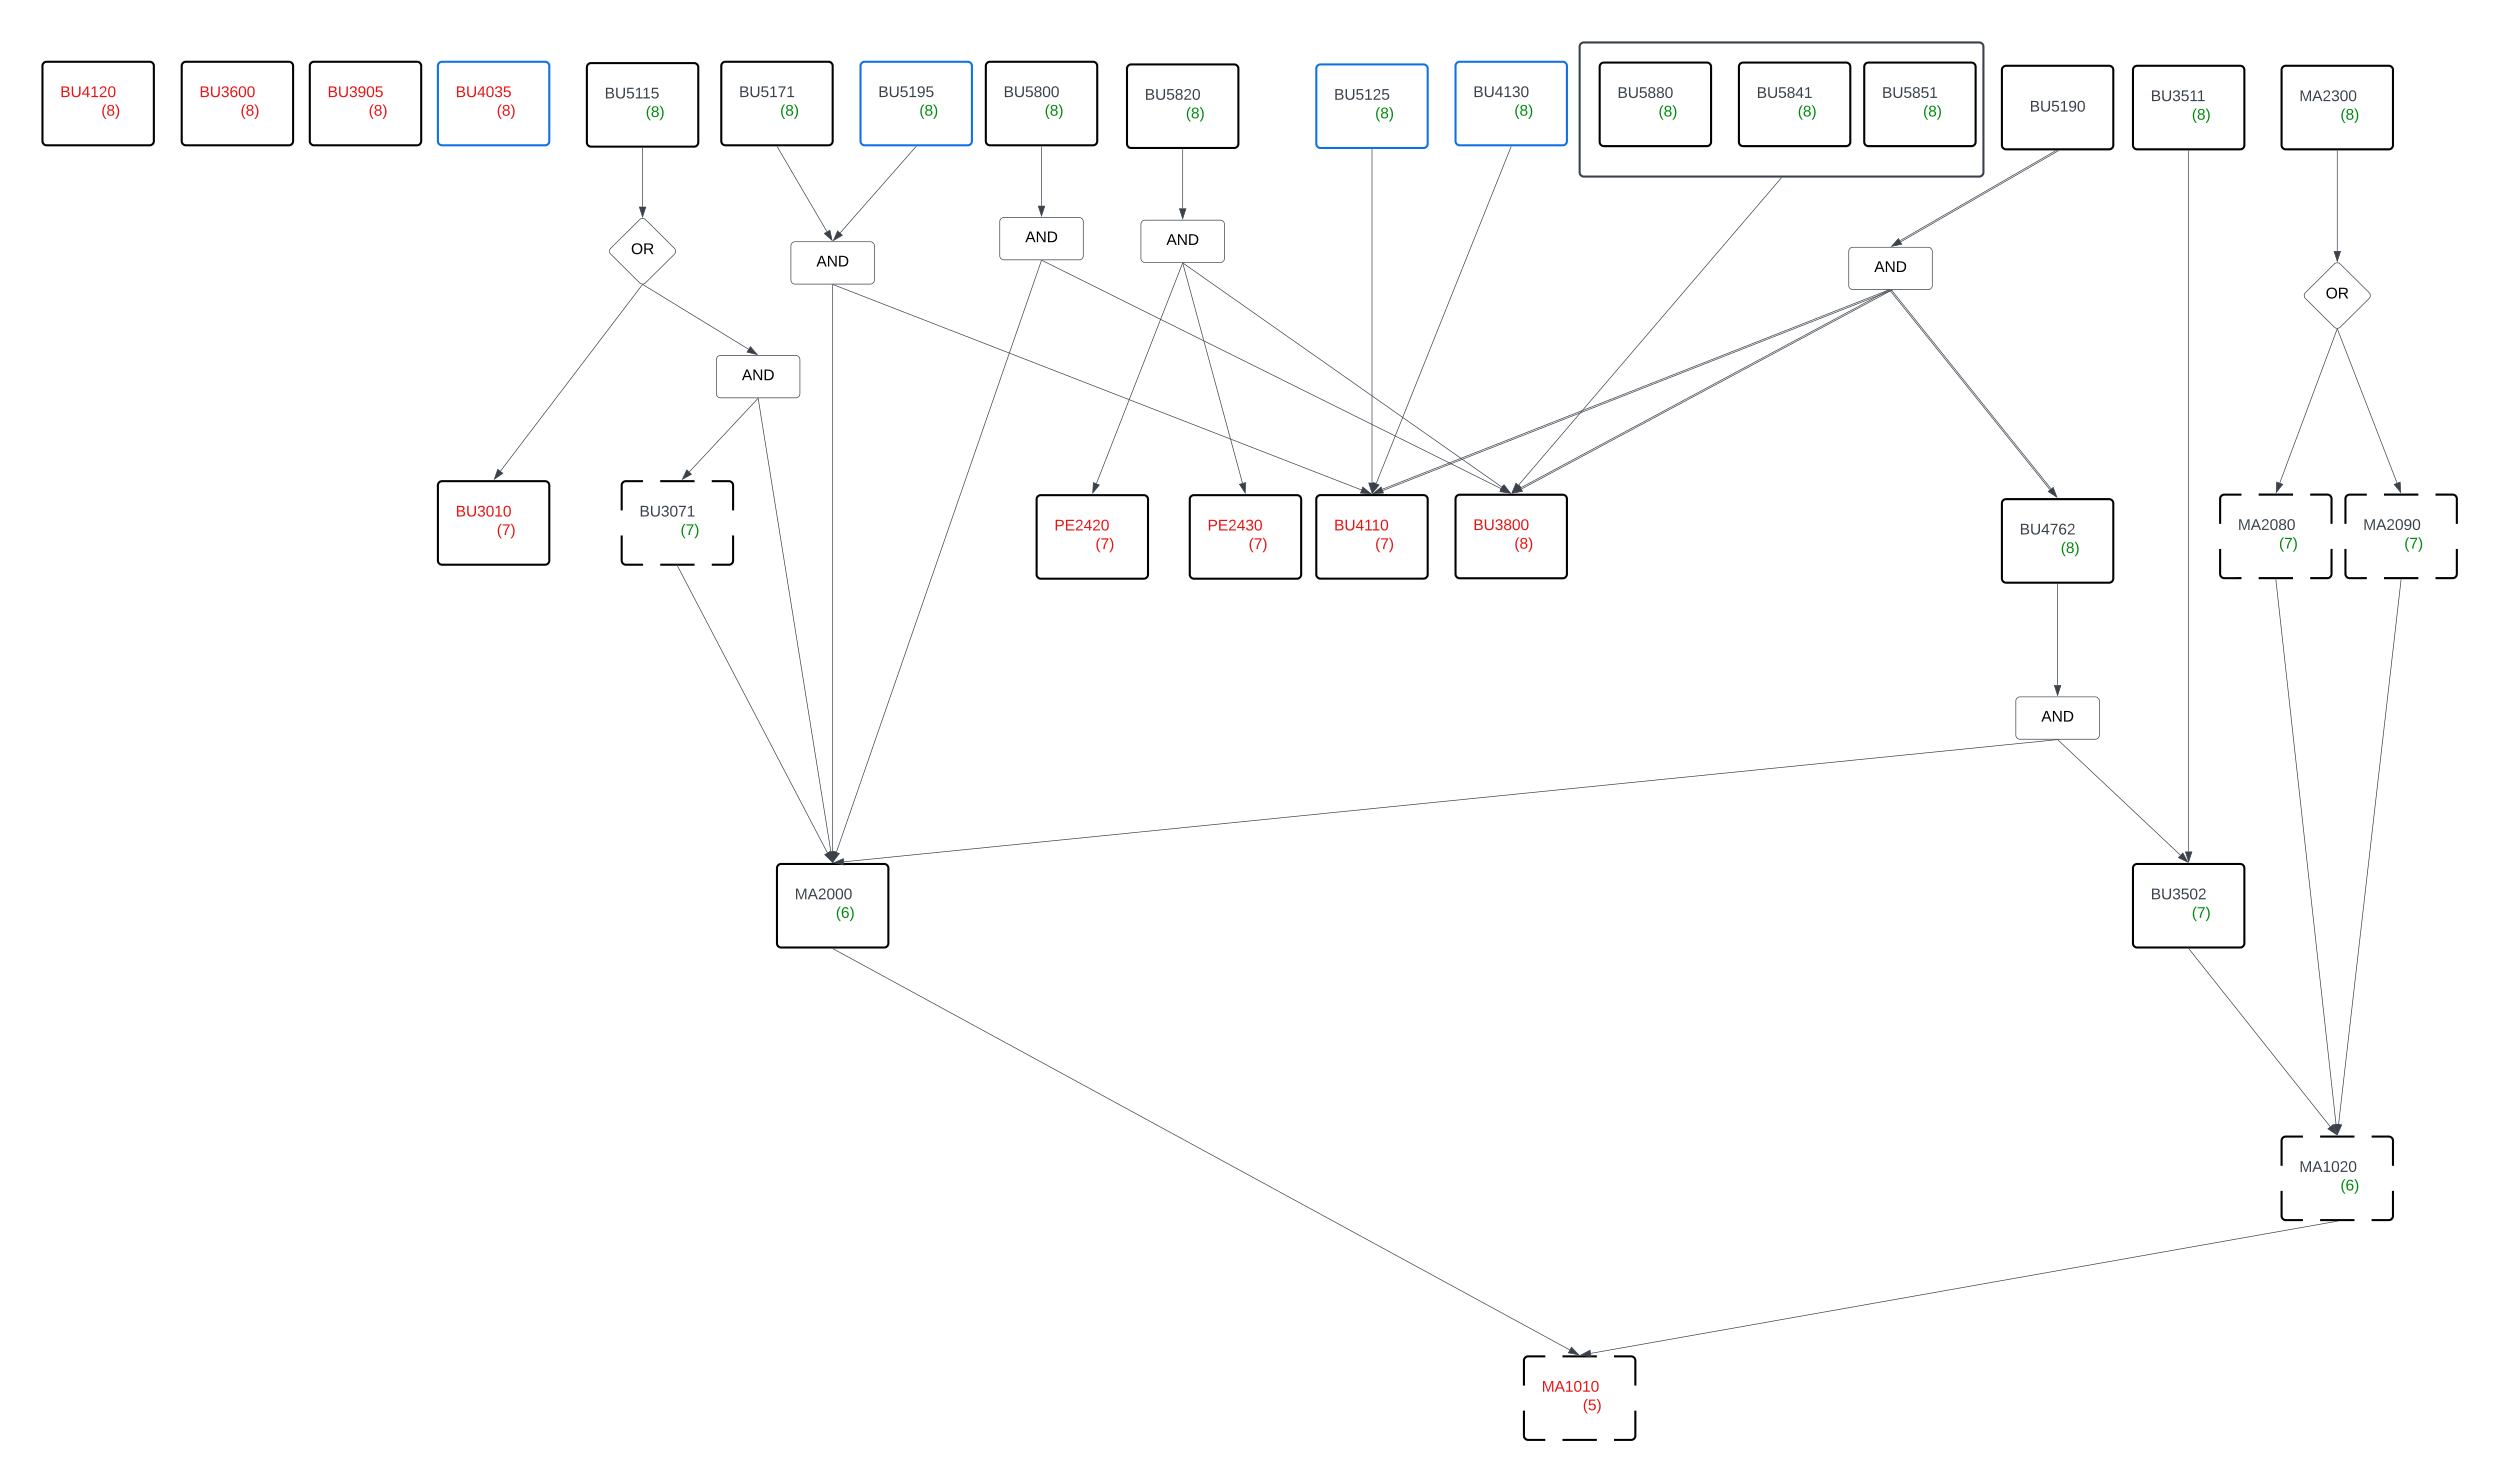 <svg xmlns="http://www.w3.org/2000/svg" xmlns:xlink="http://www.w3.org/1999/xlink" xmlns:lucid="lucid" width="3591" height="2130"><g transform="translate(1049 1041)" lucid:page-tab-id="8Do3f8YJM-sq"><path d="M-1696-1296h5152v2656h-5152z" fill="#fff"/><path d="M187.05-946.3a6 6 0 0 1 6-6h148a6 6 0 0 1 6 6v108a6 6 0 0 1-6 6h-148a6 6 0 0 1-6-6z" stroke="#1071e5" stroke-width="3" fill="#fff"/><use xlink:href="#a" transform="matrix(1,0,0,1,199.05,-940.301) translate(13.495 38.778)"/><use xlink:href="#b" transform="matrix(1,0,0,1,199.05,-940.301) translate(121.505 38.778)"/><use xlink:href="#c" transform="matrix(1,0,0,1,199.05,-940.301) translate(72.486 65.444)"/><path d="M841.73-942.44a6 6 0 0 1 6-6h148a6 6 0 0 1 6 6v108a6 6 0 0 1-6 6h-148a6 6 0 0 1-6-6z" stroke="#1071e5" stroke-width="3" fill="#fff"/><use xlink:href="#d" transform="matrix(1,0,0,1,853.73,-936.438) translate(13.495 38.778)"/><use xlink:href="#b" transform="matrix(1,0,0,1,853.73,-936.438) translate(121.505 38.778)"/><use xlink:href="#c" transform="matrix(1,0,0,1,853.73,-936.438) translate(72.486 65.444)"/><path d="M1041.73-946.3a6 6 0 0 1 6-6h148a6 6 0 0 1 6 6v108a6 6 0 0 1-6 6h-148a6 6 0 0 1-6-6z" stroke="#1071e5" stroke-width="3" fill="#fff"/><use xlink:href="#e" transform="matrix(1,0,0,1,1053.73,-940.301) translate(13.495 38.778)"/><use xlink:href="#b" transform="matrix(1,0,0,1,1053.73,-940.301) translate(121.505 38.778)"/><use xlink:href="#c" transform="matrix(1,0,0,1,1053.73,-940.301) translate(72.486 65.444)"/><path d="M-420-946.3a6 6 0 0 1 6-6h148a6 6 0 0 1 6 6v108a6 6 0 0 1-6 6h-148a6 6 0 0 1-6-6z" stroke="#1071e5" stroke-width="3" fill="#fff"/><use xlink:href="#f" transform="matrix(1,0,0,1,-408,-940.301) translate(13.495 38.778)"/><use xlink:href="#g" transform="matrix(1,0,0,1,-408,-940.301) translate(121.505 38.778)"/><use xlink:href="#h" transform="matrix(1,0,0,1,-408,-940.301) translate(72.486 65.444)"/><path d="M-12.95-946.3a6 6 0 0 1 6-6h148a6 6 0 0 1 6 6v108a6 6 0 0 1-6 6h-148a6 6 0 0 1-6-6z" stroke="#000" stroke-width="3" fill="#fff"/><use xlink:href="#i" transform="matrix(1,0,0,1,-0.95,-940.301) translate(13.495 38.778)"/><use xlink:href="#b" transform="matrix(1,0,0,1,-0.95,-940.301) translate(121.505 38.778)"/><use xlink:href="#c" transform="matrix(1,0,0,1,-0.95,-940.301) translate(72.486 65.444)"/><path d="M-988-946.3a6 6 0 0 1 6-6h148a6 6 0 0 1 6 6v108a6 6 0 0 1-6 6h-148a6 6 0 0 1-6-6z" stroke="#000" stroke-width="3" fill="#fff"/><use xlink:href="#j" transform="matrix(1,0,0,1,-976,-940.301) translate(13.495 38.778)"/><use xlink:href="#g" transform="matrix(1,0,0,1,-976,-940.301) translate(121.505 38.778)"/><use xlink:href="#h" transform="matrix(1,0,0,1,-976,-940.301) translate(72.486 65.444)"/><path d="M-206-944.37a6 6 0 0 1 6-6h148a6 6 0 0 1 6 6v108a6 6 0 0 1-6 6h-148a6 6 0 0 1-6-6z" stroke="#000" stroke-width="3" fill="#fff"/><use xlink:href="#k" transform="matrix(1,0,0,1,-194,-938.37) translate(13.495 38.778)"/><use xlink:href="#b" transform="matrix(1,0,0,1,-194,-938.37) translate(121.505 38.778)"/><use xlink:href="#c" transform="matrix(1,0,0,1,-194,-938.37) translate(72.486 65.444)"/><path d="M1826.54-318.04a6 6 0 0 1 6-6h148a6 6 0 0 1 6 6v108a6 6 0 0 1-6 6h-148a6 6 0 0 1-6-6z" stroke="#000" stroke-width="3" fill="#fff"/><use xlink:href="#l" transform="matrix(1,0,0,1,1838.539,-312.041) translate(13.495 38.778)"/><use xlink:href="#b" transform="matrix(1,0,0,1,1838.539,-312.041) translate(121.505 38.778)"/><use xlink:href="#c" transform="matrix(1,0,0,1,1838.539,-312.041) translate(72.486 65.444)"/><path d="M841.73-323.84a6 6 0 0 1 6-6h148a6 6 0 0 1 6 6v108a6 6 0 0 1-6 6h-148a6 6 0 0 1-6-6z" stroke="#000" stroke-width="3" fill="#fff"/><use xlink:href="#m" transform="matrix(1,0,0,1,853.73,-317.836) translate(13.495 38.778)"/><use xlink:href="#g" transform="matrix(1,0,0,1,853.73,-317.836) translate(121.505 38.778)"/><use xlink:href="#n" transform="matrix(1,0,0,1,853.73,-317.836) translate(72.486 65.444)"/><path d="M-604-946.3a6 6 0 0 1 6-6h148a6 6 0 0 1 6 6v108a6 6 0 0 1-6 6h-148a6 6 0 0 1-6-6z" stroke="#000" stroke-width="3" fill="#fff"/><use xlink:href="#o" transform="matrix(1,0,0,1,-592,-940.301) translate(13.495 38.778)"/><use xlink:href="#g" transform="matrix(1,0,0,1,-592,-940.301) translate(121.505 38.778)"/><use xlink:href="#h" transform="matrix(1,0,0,1,-592,-940.301) translate(72.486 65.444)"/><path d="M1041.73-324.37a6 6 0 0 1 6-6h148a6 6 0 0 1 6 6v108a6 6 0 0 1-6 6h-148a6 6 0 0 1-6-6z" stroke="#000" stroke-width="3" fill="#fff"/><use xlink:href="#p" transform="matrix(1,0,0,1,1053.73,-318.37) translate(13.495 38.778)"/><use xlink:href="#g" transform="matrix(1,0,0,1,1053.73,-318.37) translate(121.505 38.778)"/><use xlink:href="#h" transform="matrix(1,0,0,1,1053.73,-318.37) translate(72.486 65.444)"/><path d="M-788-946.3a6 6 0 0 1 6-6h148a6 6 0 0 1 6 6v108a6 6 0 0 1-6 6h-148a6 6 0 0 1-6-6z" stroke="#000" stroke-width="3" fill="#fff"/><use xlink:href="#q" transform="matrix(1,0,0,1,-776,-940.301) translate(13.495 38.778)"/><use xlink:href="#g" transform="matrix(1,0,0,1,-776,-940.301) translate(121.505 38.778)"/><use xlink:href="#h" transform="matrix(1,0,0,1,-776,-940.301) translate(72.486 65.444)"/><path d="M2014.8-940.5a6 6 0 0 1 6-6h148a6 6 0 0 1 6 6v108a6 6 0 0 1-6 6h-148a6 6 0 0 1-6-6z" stroke="#000" stroke-width="3" fill="#fff"/><use xlink:href="#r" transform="matrix(1,0,0,1,2026.809,-934.506) translate(13.495 38.778)"/><use xlink:href="#b" transform="matrix(1,0,0,1,2026.809,-934.506) translate(121.505 38.778)"/><use xlink:href="#c" transform="matrix(1,0,0,1,2026.809,-934.506) translate(72.486 65.444)"/><path d="M2014.8 206a6 6 0 0 1 6-6h148a6 6 0 0 1 6 6v108a6 6 0 0 1-6 6h-148a6 6 0 0 1-6-6z" stroke="#000" stroke-width="3" fill="#fff"/><use xlink:href="#s" transform="matrix(1,0,0,1,2026.809,212) translate(13.495 38.778)"/><use xlink:href="#b" transform="matrix(1,0,0,1,2026.809,212) translate(121.505 38.778)"/><use xlink:href="#t" transform="matrix(1,0,0,1,2026.809,212) translate(72.486 65.444)"/><path d="M2228.27-940.5a6 6 0 0 1 6-6h148a6 6 0 0 1 6 6v108a6 6 0 0 1-6 6h-148a6 6 0 0 1-6-6z" stroke="#000" stroke-width="3" fill="#fff"/><use xlink:href="#u" transform="matrix(1,0,0,1,2240.27,-934.506) translate(13.495 38.778)"/><use xlink:href="#b" transform="matrix(1,0,0,1,2240.27,-934.506) translate(121.505 38.778)"/><use xlink:href="#c" transform="matrix(1,0,0,1,2240.27,-934.506) translate(72.486 65.444)"/><path d="M67.05 206a6 6 0 0 1 6-6h148a6 6 0 0 1 6 6v108a6 6 0 0 1-6 6h-148a6 6 0 0 1-6-6z" stroke="#000" stroke-width="3" fill="#fff"/><use xlink:href="#v" transform="matrix(1,0,0,1,79.05,212) translate(13.495 38.778)"/><use xlink:href="#b" transform="matrix(1,0,0,1,79.05,212) translate(121.505 38.778)"/><use xlink:href="#w" transform="matrix(1,0,0,1,79.05,212) translate(72.486 65.444)"/><path d="M-420-343.84a6 6 0 0 1 6-6h148a6 6 0 0 1 6 6v108a6 6 0 0 1-6 6h-148a6 6 0 0 1-6-6z" stroke="#000" stroke-width="3" fill="#fff"/><use xlink:href="#x" transform="matrix(1,0,0,1,-408,-337.836) translate(13.495 38.778)"/><use xlink:href="#g" transform="matrix(1,0,0,1,-408,-337.836) translate(121.505 38.778)"/><use xlink:href="#n" transform="matrix(1,0,0,1,-408,-337.836) translate(72.486 65.444)"/><path d="M87.05-687.76a6 6 0 0 1 6-6h108a6 6 0 0 1 6 6v48.83a6 6 0 0 1-6 6h-108a6 6 0 0 1-6-6z" stroke="#3a414a" fill="#fff"/><use xlink:href="#y" transform="matrix(1,0,0,1,92.05,-688.764) translate(31.605 30.528)"/><path d="M266.72-830.43L157.87-706.57" stroke="#3a414a" fill="none"/><path d="M267.07-830.1l-.72-.63.07-.07h1.26z" stroke="#3a414a" stroke-width=".05" fill="#3a414a"/><path d="M148.12-695.48l5.93-13.77 6.97 6.12z" stroke="#3a414a" fill="#3a414a"/><path d="M147.05-631.93v814.05" stroke="#3a414a" fill="none"/><path d="M147.53-631.92h-.96v-.5h.96z" stroke="#3a414a" stroke-width=".05" fill="#3a414a"/><path d="M147.05 196.88l-4.64-14.26h9.28z" stroke="#3a414a" fill="#3a414a"/><path d="M147.52-632.25l758.94 294.98" stroke="#3a414a" fill="none"/><path d="M147.36-631.8l-1.62-.63h1.86z" stroke="#3a414a" stroke-width=".05" fill="#3a414a"/><path d="M920.22-331.92l-14.97-.85 3.36-8.64z" stroke="#3a414a" fill="#3a414a"/><path d="M921.73-826.44v478.72" stroke="#3a414a" fill="none"/><path d="M922.2-826.42h-.95v-.52h.96z" stroke="#3a414a" stroke-width=".05" fill="#3a414a"/><path d="M921.73-332.95l-4.63-14.27h9.27z" stroke="#3a414a" fill="#3a414a"/><path d="M1121.54-830.34l-193.72 483.8" stroke="#3a414a" fill="none"/><path d="M1121.98-830.15l-.88-.35.12-.3h1.02z" stroke="#3a414a" stroke-width=".05" fill="#3a414a"/><path d="M922.33-332.84l1-14.97 8.6 3.44z" stroke="#3a414a" fill="#3a414a"/><path d="M-20-524.37a6 6 0 0 1 6-6H94a6 6 0 0 1 6 6v48.83a6 6 0 0 1-6 6H-14a6 6 0 0 1-6-6z" stroke="#3a414a" fill="#fff"/><use xlink:href="#y" transform="matrix(1,0,0,1,-15,-525.37) translate(31.605 30.528)"/><path d="M40.08-468.54l104.38 650.86" stroke="#3a414a" fill="none"/><path d="M40.55-468.6l-.94.15-.08-.6h.96z" stroke="#3a414a" stroke-width=".05" fill="#3a414a"/><path d="M146.8 196.9l-6.84-13.35 9.15-1.47z" stroke="#3a414a" fill="#3a414a"/><path d="M-156-343.84a6 6 0 0 1 6-6H-2a6 6 0 0 1 6 6v108a6 6 0 0 1-6 6h-148a6 6 0 0 1-6-6z" fill="#fff"/><path d="M-100.67-349.84h49.34m24.66 0H-2l.94.08.9.22.88.36.8.5.72.6.6.72.5.8.37.87.23.93.07.93v36m0 36v36l-.07.94-.22.92-.35.87-.5.8-.6.7-.72.62-.8.5-.88.35-.9.22-.95.06h-24.67m-24.66 0h-49.34m-24.66 0H-150l-.94-.07-.9-.23-.88-.36-.8-.48-.72-.6-.6-.73-.5-.8-.37-.88-.23-.92-.07-.94v-36m0-36v-36l.07-.94.22-.9.35-.88.5-.8.6-.72.72-.6.8-.5.88-.36.9-.22.95-.08h24.67" stroke="#000" stroke-width="3" fill="none"/><use xlink:href="#z" transform="matrix(1,0,0,1,-144,-337.836) translate(13.495 38.778)"/><use xlink:href="#b" transform="matrix(1,0,0,1,-144,-337.836) translate(121.505 38.778)"/><use xlink:href="#t" transform="matrix(1,0,0,1,-144,-337.836) translate(72.486 65.444)"/><path d="M39.66-468.67L-58.8-363.3" stroke="#3a414a" fill="none"/><path d="M40-468.34l-.7-.65.05-.04h1.3z" stroke="#3a414a" stroke-width=".05" fill="#3a414a"/><path d="M-68.9-352.52l6.36-13.6 6.77 6.34z" stroke="#3a414a" fill="#3a414a"/><path d="M-130.26-725.5a6.05 6.05 0 0 1 8.52 0l41.48 41.14a5.95 5.95 0 0 1 0 8.45l-41.48 41.13a6.05 6.05 0 0 1-8.52 0l-41.48-41.14a5.95 5.95 0 0 1 0-8.46z" stroke="#3a414a" fill="#fff"/><use xlink:href="#A" transform="matrix(1,0,0,1,-171,-724.716) translate(28.369 48.715)"/><path d="M-126-828.37v84.24" stroke="#3a414a" fill="none"/><path d="M-125.53-828.36h-.94v-.5h.94z" stroke="#3a414a" stroke-width=".05" fill="#3a414a"/><path d="M-126-729.37l-4.63-14.26h9.27z" stroke="#3a414a" fill="#3a414a"/><path d="M-125.57-632.26l151.6 92.84" stroke="#3a414a" fill="none"/><path d="M-127.02-632.6l1.02.08.63-.05-.44.72-1.25-.76z" stroke="#3a414a" stroke-width=".05" fill="#3a414a"/><path d="M38.62-531.7l-14.6-3.5 4.86-7.92z" stroke="#3a414a" fill="#3a414a"/><path d="M-126.3-632.12l-203.78 267.75" stroke="#3a414a" fill="none"/><path d="M-125.93-631.82l-.76-.58.14-.16.56.04.64-.05z" stroke="#3a414a" stroke-width=".05" fill="#3a414a"/><path d="M-339.02-352.62l4.95-14.16 7.38 5.6z" stroke="#3a414a" fill="#3a414a"/><path d="M1846.54-34a6 6 0 0 1 6-6h108a6 6 0 0 1 6 6v48.83a6 6 0 0 1-6 6h-108a6 6 0 0 1-6-6z" stroke="#3a414a" fill="#fff"/><use xlink:href="#y" transform="matrix(1,0,0,1,1851.539,-35) translate(31.605 30.528)"/><path d="M1906.54-202.04v145.16" stroke="#3a414a" fill="none"/><path d="M1907-202.03h-.94v-.5h.95z" stroke="#3a414a" stroke-width=".05" fill="#3a414a"/><path d="M1906.54-42.12l-4.64-14.26h9.27z" stroke="#3a414a" fill="#3a414a"/><path d="M1906.04 21.38L163.34 196.86" stroke="#3a414a" fill="none"/><path d="M1909.57 21.5l-3.5.36-.05-.53h3.54z" stroke="#3a414a" stroke-width=".05" fill="#3a414a"/><path d="M148.66 198.34l13.73-6.04.92 9.22z" stroke="#3a414a" fill="#3a414a"/><path d="M1906.9 21.68l175.98 165.6" stroke="#3a414a" fill="none"/><path d="M1907.24 21.34l-.65.7-.75-.7h1.38z" stroke="#3a414a" stroke-width=".05" fill="#3a414a"/><path d="M2093.63 197.4l-13.57-6.4 6.36-6.76z" stroke="#3a414a" fill="#3a414a"/><path d="M67.3-830.37l71.47 121.97" stroke="#3a414a" fill="none"/><path d="M67.72-830.6l-.82.48-.4-.68h1.1z" stroke="#3a414a" stroke-width=".05" fill="#3a414a"/><path d="M146.23-695.66l-11.2-9.97 8-4.68z" stroke="#3a414a" fill="#3a414a"/><path d="M2094.8-824.5V182.1" stroke="#3a414a" fill="none"/><path d="M2095.28-824.5h-.95v-.5h.95z" stroke="#3a414a" stroke-width=".05" fill="#3a414a"/><path d="M2094.8 196.88l-4.63-14.26h9.27z" stroke="#3a414a" fill="#3a414a"/><path d="M2140-324.55a6 6 0 0 1 6-6h148a6 6 0 0 1 6 6v108a6 6 0 0 1-6 6h-148a6 6 0 0 1-6-6z" fill="#fff"/><path d="M2195.33-330.55h49.34m24.66 0H2294l.94.08.9.22.88.36.8.5.72.6.6.73.5.8.37.87.23.9.07.95v36m0 36v36l-.07.94-.22.9-.35.88-.5.8-.6.72-.72.6-.8.5-.88.36-.9.22-.95.07h-24.67m-24.66 0h-49.34m-24.66 0H2146l-.94-.07-.9-.22-.88-.36-.8-.5-.72-.6-.6-.72-.5-.8-.37-.87-.23-.9-.07-.95v-36m0-36v-36l.07-.94.22-.9.35-.87.5-.8.6-.72.72-.6.8-.5.88-.35.9-.22.95-.08h24.67" stroke="#000" stroke-width="3" fill="none"/><use xlink:href="#B" transform="matrix(1,0,0,1,2152,-318.548) translate(13.495 38.778)"/><use xlink:href="#b" transform="matrix(1,0,0,1,2152,-318.548) translate(121.505 38.778)"/><use xlink:href="#t" transform="matrix(1,0,0,1,2152,-318.548) translate(72.486 65.444)"/><path d="M2320-324.55a6 6 0 0 1 6-6h148a6 6 0 0 1 6 6v108a6 6 0 0 1-6 6h-148a6 6 0 0 1-6-6z" fill="#fff"/><path d="M2375.33-330.55h49.34m24.66 0H2474l.94.08.9.22.88.36.8.5.72.6.6.73.5.8.37.87.23.9.07.95v36m0 36v36l-.07.94-.22.9-.35.88-.5.8-.6.72-.72.6-.8.5-.88.36-.9.22-.95.07h-24.67m-24.66 0h-49.34m-24.66 0H2326l-.94-.07-.9-.22-.88-.36-.8-.5-.72-.6-.6-.72-.5-.8-.37-.87-.23-.9-.07-.95v-36m0-36v-36l.07-.94.22-.9.35-.87.5-.8.6-.72.72-.6.8-.5.88-.35.9-.22.95-.08h24.67" stroke="#000" stroke-width="3" fill="none"/><use xlink:href="#C" transform="matrix(1,0,0,1,2332,-318.548) translate(13.495 38.778)"/><use xlink:href="#b" transform="matrix(1,0,0,1,2332,-318.548) translate(121.505 38.778)"/><use xlink:href="#t" transform="matrix(1,0,0,1,2332,-318.548) translate(72.486 65.444)"/><path d="M2304-661.8a6.05 6.05 0 0 1 8.53 0L2354-620.7a5.95 5.95 0 0 1 0 8.45l-41.47 41.13a6.05 6.05 0 0 1-8.52 0l-41.47-41.13a5.95 5.95 0 0 1 0-8.45z" stroke="#3a414a" fill="#fff"/><use xlink:href="#A" transform="matrix(1,0,0,1,2263.27,-661.038) translate(28.369 48.715)"/><path d="M2308.27-824.5v144.05" stroke="#3a414a" fill="none"/><path d="M2308.74-824.5h-.94v-.5h.94z" stroke="#3a414a" stroke-width=".05" fill="#3a414a"/><path d="M2308.27-665.7l-4.64-14.25h9.28z" stroke="#3a414a" fill="#3a414a"/><path d="M2308.1-568.37L2225.7-347.4" stroke="#3a414a" fill="none"/><path d="M2308.54-568.2l-.9-.33.14-.35.5.04.5-.04z" stroke="#3a414a" stroke-width=".05" fill="#3a414a"/><path d="M2220.57-333.56l.63-15 8.7 3.25z" stroke="#3a414a" fill="#3a414a"/><path d="M2308.45-568.37l85.63 221.05" stroke="#3a414a" fill="none"/><path d="M2308.27-568.84l.5-.04.13.35-.9.34-.26-.68z" stroke="#3a414a" stroke-width=".05" fill="#3a414a"/><path d="M2399.42-333.56l-9.48-11.63 8.64-3.33z" stroke="#3a414a" fill="#3a414a"/><path d="M2228.27 597.56a6 6 0 0 1 6-6h148a6 6 0 0 1 6 6v108a6 6 0 0 1-6 6h-148a6 6 0 0 1-6-6z" fill="#fff"/><path d="M2283.6 591.56h49.34m24.66 0h24.67l.94.08.92.22.87.36.8.5.7.6.62.7.5.82.36.87.22.92.07.94v36m0 36v36l-.07.94-.22.92-.36.87-.5.8-.6.7-.72.62-.8.5-.88.35-.9.22-.95.06h-24.67m-24.66 0h-49.34m-24.66 0h-24.67l-.94-.07-.9-.23-.88-.36-.8-.48-.72-.62-.6-.7-.5-.8-.37-.88-.22-.92-.07-.94v-36m0-36v-36l.07-.94.22-.9.36-.88.5-.8.6-.72.72-.6.8-.5.88-.36.9-.22.95-.08h24.67" stroke="#000" stroke-width="3" fill="none"/><use xlink:href="#D" transform="matrix(1,0,0,1,2240.27,603.562) translate(13.495 38.778)"/><use xlink:href="#b" transform="matrix(1,0,0,1,2240.27,603.562) translate(121.505 38.778)"/><use xlink:href="#w" transform="matrix(1,0,0,1,2240.27,603.562) translate(72.486 65.444)"/><path d="M1140 913.28a6 6 0 0 1 6-6h148a6 6 0 0 1 6 6v108a6 6 0 0 1-6 6h-148a6 6 0 0 1-6-6z" fill="#fff"/><path d="M1195.33 907.28h49.34m24.66 0H1294l.94.07.9.22.88.36.8.5.72.6.6.72.5.8.37.87.23.92.07.94v36m0 36v36l-.07.94-.22.9-.35.88-.5.8-.6.72-.72.6-.8.5-.88.36-.9.22-.95.08h-24.67m-24.66 0h-49.34m-24.66 0H1146l-.94-.08-.9-.22-.88-.36-.8-.5-.72-.6-.6-.7-.5-.82-.37-.87-.23-.9-.07-.95v-36m0-36v-36l.07-.94.22-.92.35-.87.5-.8.6-.7.72-.63.8-.5.88-.35.9-.22.95-.07h24.67" stroke="#000" stroke-width="3" fill="none"/><use xlink:href="#E" transform="matrix(1,0,0,1,1152,919.278) translate(13.495 38.778)"/><use xlink:href="#g" transform="matrix(1,0,0,1,1152,919.278) translate(121.505 38.778)"/><use xlink:href="#F" transform="matrix(1,0,0,1,1152,919.278) translate(72.486 65.444)"/><path d="M2399.94-208.55l-89.8 782.34" stroke="#3a414a" fill="none"/><path d="M2400.4-208.48l-.93-.1.05-.47h.96z" stroke="#3a414a" stroke-width=".05" fill="#3a414a"/><path d="M2308.45 588.46l-2.97-14.7 9.2 1.05z" stroke="#3a414a" fill="#3a414a"/><path d="M2220.05-208.55l86.42 782.33" stroke="#3a414a" fill="none"/><path d="M2220.53-208.6l-.95.1-.06-.55h.96z" stroke="#3a414a" stroke-width=".05" fill="#3a414a"/><path d="M2308.1 588.45l-6.18-13.67 9.2-1z" stroke="#3a414a" fill="#3a414a"/><path d="M2307.78 713.15L1236.13 902.92" stroke="#3a414a" fill="none"/><path d="M2307.85 713.62l-.1-.56h3.24z" stroke="#3a414a" stroke-width=".05" fill="#3a414a"/><path d="M1221.6 905.5l13.23-7.06 1.62 9.13z" stroke="#3a414a" fill="#3a414a"/><path d="M-75.77-227.9L139.46 184" stroke="#3a414a" fill="none"/><path d="M-75.34-228.1l-.84.44-.36-.68h1.08z" stroke="#3a414a" stroke-width=".05" fill="#3a414a"/><path d="M146.3 197.07l-10.72-10.5 8.22-4.3z" stroke="#3a414a" fill="#3a414a"/><path d="M2095.12 321.9l202.95 255.34" stroke="#3a414a" fill="none"/><path d="M2095.5 321.6l-.74.6-.56-.7h1.22z" stroke="#3a414a" stroke-width=".05" fill="#3a414a"/><path d="M2307.26 588.8l-12.5-8.3 7.25-5.76z" stroke="#3a414a" fill="#3a414a"/><path d="M147.5 321.74l1058.1 576.2" stroke="#3a414a" fill="none"/><path d="M147.27 322.16l-1.2-.66h1.56z" stroke="#3a414a" stroke-width=".05" fill="#3a414a"/><path d="M1218.58 905l-14.75-2.75 4.44-8.14z" stroke="#3a414a" fill="#3a414a"/><path d="M1826.54-940.5a6 6 0 0 1 6-6h148a6 6 0 0 1 6 6v108a6 6 0 0 1-6 6h-148a6 6 0 0 1-6-6z" stroke="#000" stroke-width="3" fill="#fff"/><use xlink:href="#G" transform="matrix(1,0,0,1,1838.539,-934.506) translate(27.907 53.778)"/><path d="M1606.54-679.8a6 6 0 0 1 6-6h108a6 6 0 0 1 6 6v48.84a6 6 0 0 1-6 6h-108a6 6 0 0 1-6-6z" stroke="#3a414a" fill="#fff"/><use xlink:href="#y" transform="matrix(1,0,0,1,1611.539,-680.796) translate(31.605 30.528)"/><path d="M1906.6-823.9l-225.38 130.27M1905.6-825.62l-225.38 130.26" stroke="#3a414a" fill="none"/><path d="M1906.83-823.47l-.47-.82 1.23-.7h1.9z" stroke="#3a414a" stroke-width=".05" fill="#3a414a"/><path stroke="#3a414a" stroke-width=".05" fill="#3a414a"/><path d="M1667.94-687.1l10.03-11.16 4.64 8.03z" stroke="#3a414a" fill="#3a414a"/><path d="M1666.57-623.35l-529.93 284.6M1665.63-625.1L1135.7-340.5" stroke="#3a414a" fill="none"/><path d="M1666.8-622.92l-.46-.84 1.3-.7h2.02z" stroke="#3a414a" stroke-width=".05" fill="#3a414a"/><path stroke="#3a414a" stroke-width=".05" fill="#3a414a"/><path d="M1123.16-332.63l10.37-10.84 4.4 8.17z" stroke="#3a414a" fill="#3a414a"/><path d="M1667.63-624.7l229.43 285.76M1666.07-623.45L1895.5-337.7" stroke="#3a414a" fill="none"/><path d="M1667.27-624.4l-.06-.06h.16zM1666.45-623.73l-.74.6-1.05-1.33h1.22z" stroke="#3a414a" stroke-width=".05" fill="#3a414a"/><path d="M1905.53-326.8l-12.55-8.22 7.23-5.8z" stroke="#3a414a" fill="#3a414a"/><path d="M1666.44-623.35L937.34-336.4M1665.7-625.2L936.6-338.28" stroke="#3a414a" fill="none"/><path d="M1669.87-624.2l-3.27 1.3-.34-.9 1.7-.66h1.8z" stroke="#3a414a" stroke-width=".05" fill="#3a414a"/><path stroke="#3a414a" stroke-width=".05" fill="#3a414a"/><path d="M923.24-331.93l11.57-9.54 3.4 8.63z" stroke="#3a414a" fill="#3a414a"/><path d="M1509.67-785.53l-377.3 441.2" stroke="#3a414a" fill="none"/><path d="M1510.03-785.2l-.72-.63.08-.08h1.24z" stroke="#3a414a" stroke-width=".05" fill="#3a414a"/><path d="M1122.78-333.1l5.75-13.85 7.05 6.02z" stroke="#3a414a" fill="#3a414a"/><path d="M569.82-942.44a6 6 0 0 1 6-6h148a6 6 0 0 1 6 6v108a6 6 0 0 1-6 6h-148a6 6 0 0 1-6-6z" stroke="#000" stroke-width="3" fill="#fff"/><g><use xlink:href="#H" transform="matrix(1,0,0,1,581.816,-936.438) translate(13.495 38.778)"/><use xlink:href="#b" transform="matrix(1,0,0,1,581.816,-936.438) translate(121.505 38.778)"/><use xlink:href="#c" transform="matrix(1,0,0,1,581.816,-936.438) translate(72.486 65.444)"/></g><path d="M589.82-718.74a6 6 0 0 1 6-6h108a6 6 0 0 1 6 6v48.84a6 6 0 0 1-6 6h-108a6 6 0 0 1-6-6z" stroke="#3a414a" fill="#fff"/><g><use xlink:href="#y" transform="matrix(1,0,0,1,594.816,-719.735) translate(31.605 30.528)"/></g><path d="M649.82-826.44v84.82" stroke="#3a414a" fill="none"/><path d="M650.3-826.42h-.96v-.52h.95z" stroke="#3a414a" stroke-width=".05" fill="#3a414a"/><path d="M649.82-726.85l-4.64-14.27h9.27z" stroke="#3a414a" fill="#3a414a"/><path d="M650.23-663.1l458.1 321.8" stroke="#3a414a" fill="none"/><path d="M649.96-662.72l-.97-.68h1.44z" stroke="#3a414a" stroke-width=".05" fill="#3a414a"/><path d="M1120.4-332.8l-14.33-4.4 5.33-7.6z" stroke="#3a414a" fill="#3a414a"/><path d="M440-323.77a6 6 0 0 1 6-6h148a6 6 0 0 1 6 6v108a6 6 0 0 1-6 6H446a6 6 0 0 1-6-6z" stroke="#000" stroke-width="3" fill="#fff"/><g><use xlink:href="#I" transform="matrix(1,0,0,1,452,-317.774) translate(13.495 38.778)"/><use xlink:href="#g" transform="matrix(1,0,0,1,452,-317.774) translate(121.505 38.778)"/><use xlink:href="#n" transform="matrix(1,0,0,1,452,-317.774) translate(72.486 65.444)"/></g><path d="M660-323.77a6 6 0 0 1 6-6h148a6 6 0 0 1 6 6v108a6 6 0 0 1-6 6H666a6 6 0 0 1-6-6z" stroke="#000" stroke-width="3" fill="#fff"/><g><use xlink:href="#J" transform="matrix(1,0,0,1,672,-317.774) translate(13.495 38.778)"/><use xlink:href="#g" transform="matrix(1,0,0,1,672,-317.774) translate(121.505 38.778)"/><use xlink:href="#n" transform="matrix(1,0,0,1,672,-317.774) translate(72.486 65.444)"/></g><path d="M649.63-662.94l-123.67 316.4" stroke="#3a414a" fill="none"/><path d="M650.07-662.75l-.88-.35.1-.3h1.03z" stroke="#3a414a" stroke-width=".05" fill="#3a414a"/><path d="M520.6-332.78l.87-14.98 8.63 3.38z" stroke="#3a414a" fill="#3a414a"/><path d="M649.95-662.92L735.7-347.1" stroke="#3a414a" fill="none"/><path d="M650.4-663.03l-.9.25-.18-.62h1z" stroke="#3a414a" stroke-width=".05" fill="#3a414a"/><path d="M739.58-332.83l-8.22-12.56 8.95-2.42z" stroke="#3a414a" fill="#3a414a"/><path d="M367.05-946.3a6 6 0 0 1 6-6h148a6 6 0 0 1 6 6v108a6 6 0 0 1-6 6h-148a6 6 0 0 1-6-6z" stroke="#000" stroke-width="3" fill="#fff"/><g><use xlink:href="#K" transform="matrix(1,0,0,1,379.05,-940.301) translate(13.495 38.778)"/><use xlink:href="#b" transform="matrix(1,0,0,1,379.05,-940.301) translate(121.505 38.778)"/><use xlink:href="#c" transform="matrix(1,0,0,1,379.05,-940.301) translate(72.486 65.444)"/></g><path d="M387.05-722.6a6 6 0 0 1 6-6h108a6 6 0 0 1 6 6v48.84a6 6 0 0 1-6 6h-108a6 6 0 0 1-6-6z" stroke="#3a414a" fill="#fff"/><g><use xlink:href="#y" transform="matrix(1,0,0,1,392.05,-723.598) translate(31.605 30.528)"/></g><path d="M447.05-830.3v84.82" stroke="#3a414a" fill="none"/><path d="M447.52-830.3h-.94v-.5h.94z" stroke="#3a414a" stroke-width=".05" fill="#3a414a"/><path d="M447.05-730.72l-4.64-14.26h9.3z" stroke="#3a414a" fill="#3a414a"/><path d="M447.5-667.04l659.56 327.88" stroke="#3a414a" fill="none"/><path d="M447.3-666.6l-1.32-.66h1.64z" stroke="#3a414a" stroke-width=".05" fill="#3a414a"/><path d="M1120.28-332.6l-14.84-2.2 4.13-8.3z" stroke="#3a414a" fill="#3a414a"/><path d="M446.9-666.8L152.4 183.03" stroke="#3a414a" fill="none"/><path d="M447.33-666.62l-.9-.32.12-.32h1z" stroke="#3a414a" stroke-width=".05" fill="#3a414a"/><path d="M147.58 196.97l.3-15 8.75 3.04z" stroke="#3a414a" fill="#3a414a"/><path d="M1248.78-945.1a6 6 0 0 1 6-6h148a6 6 0 0 1 6 6v108a6 6 0 0 1-6 6h-148a6 6 0 0 1-6-6z" stroke="#000" stroke-width="3" fill="#fff"/><g><use xlink:href="#L" transform="matrix(1,0,0,1,1260.78,-939.11) translate(13.495 38.778)"/><use xlink:href="#b" transform="matrix(1,0,0,1,1260.78,-939.11) translate(121.505 38.778)"/><use xlink:href="#c" transform="matrix(1,0,0,1,1260.78,-939.11) translate(72.486 65.444)"/></g><path d="M1448.78-945.1a6 6 0 0 1 6-6h148a6 6 0 0 1 6 6v108a6 6 0 0 1-6 6h-148a6 6 0 0 1-6-6z" stroke="#000" stroke-width="3" fill="#fff"/><g><use xlink:href="#M" transform="matrix(1,0,0,1,1460.78,-939.11) translate(13.495 38.778)"/><use xlink:href="#b" transform="matrix(1,0,0,1,1460.78,-939.11) translate(121.505 38.778)"/><use xlink:href="#c" transform="matrix(1,0,0,1,1460.78,-939.11) translate(72.486 65.444)"/></g><path d="M1628.78-945.1a6 6 0 0 1 6-6h148a6 6 0 0 1 6 6v108a6 6 0 0 1-6 6h-148a6 6 0 0 1-6-6z" stroke="#000" stroke-width="3" fill="#fff"/><g><use xlink:href="#N" transform="matrix(1,0,0,1,1640.78,-939.11) translate(13.495 38.778)"/><use xlink:href="#b" transform="matrix(1,0,0,1,1640.78,-939.11) translate(121.505 38.778)"/><use xlink:href="#c" transform="matrix(1,0,0,1,1640.78,-939.11) translate(72.486 65.444)"/></g><path d="M1220-974a6 6 0 0 1 6-6h568a6 6 0 0 1 6 6v180.6a6 6 0 0 1-6 6h-568a6 6 0 0 1-6-6z" stroke="#3a414a" stroke-width="3" fill-opacity="0"/><defs><path fill="#3a414a" d="M160-131c35 5 61 23 61 61C221 17 115-2 30 0v-248c76 3 177-17 177 60 0 33-19 50-47 57zm-97-11c50-1 110 9 110-42 0-47-63-36-110-37v79zm0 115c55-2 124 14 124-45 0-56-70-42-124-44v89" id="O"/><path fill="#3a414a" d="M232-93c-1 65-40 97-104 97C67 4 28-28 28-90v-158h33c8 89-33 224 67 224 102 0 64-133 71-224h33v155" id="P"/><path fill="#3a414a" d="M54-142c48-35 137-8 131 61C196 18 31 33 14-55l32-4c7 23 22 37 52 37 35-1 51-22 54-58 4-55-73-65-99-34H22l8-134h141v27H59" id="Q"/><path fill="#3a414a" d="M27 0v-27h64v-190l-56 39v-29l58-41h29v221h61V0H27" id="R"/><path fill="#3a414a" d="M99-251c64 0 84 50 84 122C183-37 130 33 47-8c-14-7-20-23-25-40l30-5c6 39 69 39 84 7 9-19 16-44 16-74-10 22-31 35-62 35-49 0-73-33-73-83 0-54 28-83 82-83zm-1 141c31-1 51-18 51-49 0-36-14-67-51-67-34 0-49 23-49 58 0 34 15 58 49 58" id="S"/><g id="a"><use transform="matrix(0.062,0,0,0.062,0,0)" xlink:href="#O"/><use transform="matrix(0.062,0,0,0.062,14.815,0)" xlink:href="#P"/><use transform="matrix(0.062,0,0,0.062,30.802,0)" xlink:href="#Q"/><use transform="matrix(0.062,0,0,0.062,43.148,0)" xlink:href="#R"/><use transform="matrix(0.062,0,0,0.062,55.494,0)" xlink:href="#S"/><use transform="matrix(0.062,0,0,0.062,67.84,0)" xlink:href="#Q"/></g><path fill="#008a0e" d="M87 75C49 33 22-17 22-94c0-76 28-126 65-167h31c-38 41-64 92-64 168S80 34 118 75H87" id="T"/><path fill="#008a0e" d="M134-131c28 9 52 24 51 62-1 50-34 73-85 73S17-19 16-69c0-36 21-54 49-61-75-25-45-126 34-121 46 3 78 18 79 63 0 33-17 51-44 57zm-34-11c31 1 46-15 46-44 0-28-17-43-47-42-29 0-46 13-45 42 1 28 16 44 46 44zm1 122c35 0 51-18 51-52 0-30-18-46-53-46-33 0-51 17-51 47 0 34 19 51 53 51" id="U"/><path fill="#008a0e" d="M33-261c38 41 65 92 65 168S71 34 33 75H2C39 34 66-17 66-93S39-220 2-261h31" id="V"/><g id="c"><use transform="matrix(0.062,0,0,0.062,0,0)" xlink:href="#T"/><use transform="matrix(0.062,0,0,0.062,7.346,0)" xlink:href="#U"/><use transform="matrix(0.062,0,0,0.062,19.691,0)" xlink:href="#V"/></g><path fill="#3a414a" d="M101-251c82-7 93 87 43 132L82-64C71-53 59-42 53-27h129V0H18c2-99 128-94 128-182 0-28-16-43-45-43s-46 15-49 41l-32-3c6-41 34-60 81-64" id="W"/><g id="d"><use transform="matrix(0.062,0,0,0.062,0,0)" xlink:href="#O"/><use transform="matrix(0.062,0,0,0.062,14.815,0)" xlink:href="#P"/><use transform="matrix(0.062,0,0,0.062,30.802,0)" xlink:href="#Q"/><use transform="matrix(0.062,0,0,0.062,43.148,0)" xlink:href="#R"/><use transform="matrix(0.062,0,0,0.062,55.494,0)" xlink:href="#W"/><use transform="matrix(0.062,0,0,0.062,67.84,0)" xlink:href="#Q"/></g><path fill="#3a414a" d="M155-56V0h-30v-56H8v-25l114-167h33v167h35v25h-35zm-30-156c-27 46-58 90-88 131h88v-131" id="X"/><path fill="#3a414a" d="M126-127c33 6 58 20 58 59 0 88-139 92-164 29-3-8-5-16-6-25l32-3c6 27 21 44 54 44 32 0 52-15 52-46 0-38-36-46-79-43v-28c39 1 72-4 72-42 0-27-17-43-46-43-28 0-47 15-49 41l-32-3c6-42 35-63 81-64 48-1 79 21 79 65 0 36-21 52-52 59" id="Y"/><path fill="#3a414a" d="M101-251c68 0 85 55 85 127S166 4 100 4C33 4 14-52 14-124c0-73 17-127 87-127zm-1 229c47 0 54-49 54-102s-4-102-53-102c-51 0-55 48-55 102 0 53 5 102 54 102" id="Z"/><g id="e"><use transform="matrix(0.062,0,0,0.062,0,0)" xlink:href="#O"/><use transform="matrix(0.062,0,0,0.062,14.815,0)" xlink:href="#P"/><use transform="matrix(0.062,0,0,0.062,30.802,0)" xlink:href="#X"/><use transform="matrix(0.062,0,0,0.062,43.148,0)" xlink:href="#R"/><use transform="matrix(0.062,0,0,0.062,55.494,0)" xlink:href="#Y"/><use transform="matrix(0.062,0,0,0.062,67.84,0)" xlink:href="#Z"/></g><path fill="#e81313" d="M160-131c35 5 61 23 61 61C221 17 115-2 30 0v-248c76 3 177-17 177 60 0 33-19 50-47 57zm-97-11c50-1 110 9 110-42 0-47-63-36-110-37v79zm0 115c55-2 124 14 124-45 0-56-70-42-124-44v89" id="aa"/><path fill="#e81313" d="M232-93c-1 65-40 97-104 97C67 4 28-28 28-90v-158h33c8 89-33 224 67 224 102 0 64-133 71-224h33v155" id="ab"/><path fill="#e81313" d="M155-56V0h-30v-56H8v-25l114-167h33v167h35v25h-35zm-30-156c-27 46-58 90-88 131h88v-131" id="ac"/><path fill="#e81313" d="M101-251c68 0 85 55 85 127S166 4 100 4C33 4 14-52 14-124c0-73 17-127 87-127zm-1 229c47 0 54-49 54-102s-4-102-53-102c-51 0-55 48-55 102 0 53 5 102 54 102" id="ad"/><path fill="#e81313" d="M126-127c33 6 58 20 58 59 0 88-139 92-164 29-3-8-5-16-6-25l32-3c6 27 21 44 54 44 32 0 52-15 52-46 0-38-36-46-79-43v-28c39 1 72-4 72-42 0-27-17-43-46-43-28 0-47 15-49 41l-32-3c6-42 35-63 81-64 48-1 79 21 79 65 0 36-21 52-52 59" id="ae"/><path fill="#e81313" d="M54-142c48-35 137-8 131 61C196 18 31 33 14-55l32-4c7 23 22 37 52 37 35-1 51-22 54-58 4-55-73-65-99-34H22l8-134h141v27H59" id="af"/><g id="f"><use transform="matrix(0.062,0,0,0.062,0,0)" xlink:href="#aa"/><use transform="matrix(0.062,0,0,0.062,14.815,0)" xlink:href="#ab"/><use transform="matrix(0.062,0,0,0.062,30.802,0)" xlink:href="#ac"/><use transform="matrix(0.062,0,0,0.062,43.148,0)" xlink:href="#ad"/><use transform="matrix(0.062,0,0,0.062,55.494,0)" xlink:href="#ae"/><use transform="matrix(0.062,0,0,0.062,67.84,0)" xlink:href="#af"/></g><path fill="#e81313" d="M87 75C49 33 22-17 22-94c0-76 28-126 65-167h31c-38 41-64 92-64 168S80 34 118 75H87" id="ag"/><path fill="#e81313" d="M134-131c28 9 52 24 51 62-1 50-34 73-85 73S17-19 16-69c0-36 21-54 49-61-75-25-45-126 34-121 46 3 78 18 79 63 0 33-17 51-44 57zm-34-11c31 1 46-15 46-44 0-28-17-43-47-42-29 0-46 13-45 42 1 28 16 44 46 44zm1 122c35 0 51-18 51-52 0-30-18-46-53-46-33 0-51 17-51 47 0 34 19 51 53 51" id="ah"/><path fill="#e81313" d="M33-261c38 41 65 92 65 168S71 34 33 75H2C39 34 66-17 66-93S39-220 2-261h31" id="ai"/><g id="h"><use transform="matrix(0.062,0,0,0.062,0,0)" xlink:href="#ag"/><use transform="matrix(0.062,0,0,0.062,7.346,0)" xlink:href="#ah"/><use transform="matrix(0.062,0,0,0.062,19.691,0)" xlink:href="#ai"/></g><path fill="#3a414a" d="M64 0c3-98 48-159 88-221H18v-27h164v26C143-157 98-101 97 0H64" id="aj"/><g id="i"><use transform="matrix(0.062,0,0,0.062,0,0)" xlink:href="#O"/><use transform="matrix(0.062,0,0,0.062,14.815,0)" xlink:href="#P"/><use transform="matrix(0.062,0,0,0.062,30.802,0)" xlink:href="#Q"/><use transform="matrix(0.062,0,0,0.062,43.148,0)" xlink:href="#R"/><use transform="matrix(0.062,0,0,0.062,55.494,0)" xlink:href="#aj"/><use transform="matrix(0.062,0,0,0.062,67.84,0)" xlink:href="#R"/></g><path fill="#e81313" d="M27 0v-27h64v-190l-56 39v-29l58-41h29v221h61V0H27" id="ak"/><path fill="#e81313" d="M101-251c82-7 93 87 43 132L82-64C71-53 59-42 53-27h129V0H18c2-99 128-94 128-182 0-28-16-43-45-43s-46 15-49 41l-32-3c6-41 34-60 81-64" id="al"/><g id="j"><use transform="matrix(0.062,0,0,0.062,0,0)" xlink:href="#aa"/><use transform="matrix(0.062,0,0,0.062,14.815,0)" xlink:href="#ab"/><use transform="matrix(0.062,0,0,0.062,30.802,0)" xlink:href="#ac"/><use transform="matrix(0.062,0,0,0.062,43.148,0)" xlink:href="#ak"/><use transform="matrix(0.062,0,0,0.062,55.494,0)" xlink:href="#al"/><use transform="matrix(0.062,0,0,0.062,67.84,0)" xlink:href="#ad"/></g><g id="k"><use transform="matrix(0.062,0,0,0.062,0,0)" xlink:href="#O"/><use transform="matrix(0.062,0,0,0.062,14.815,0)" xlink:href="#P"/><use transform="matrix(0.062,0,0,0.062,30.802,0)" xlink:href="#Q"/><use transform="matrix(0.062,0,0,0.062,43.148,0)" xlink:href="#R"/><use transform="matrix(0.062,0,0,0.062,53.827,0)" xlink:href="#R"/><use transform="matrix(0.062,0,0,0.062,66.173,0)" xlink:href="#Q"/></g><path fill="#3a414a" d="M110-160c48 1 74 30 74 79 0 53-28 85-80 85-65 0-83-55-86-122-5-90 50-162 133-122 14 7 22 21 27 39l-31 6c-5-40-67-38-82-6-9 19-15 44-15 74 11-20 30-34 60-33zm-7 138c34 0 49-23 49-58s-16-56-50-56c-29 0-50 16-49 49 1 36 15 65 50 65" id="am"/><g id="l"><use transform="matrix(0.062,0,0,0.062,0,0)" xlink:href="#O"/><use transform="matrix(0.062,0,0,0.062,14.815,0)" xlink:href="#P"/><use transform="matrix(0.062,0,0,0.062,30.802,0)" xlink:href="#X"/><use transform="matrix(0.062,0,0,0.062,43.148,0)" xlink:href="#aj"/><use transform="matrix(0.062,0,0,0.062,55.494,0)" xlink:href="#am"/><use transform="matrix(0.062,0,0,0.062,67.84,0)" xlink:href="#W"/></g><g id="m"><use transform="matrix(0.062,0,0,0.062,0,0)" xlink:href="#aa"/><use transform="matrix(0.062,0,0,0.062,14.815,0)" xlink:href="#ab"/><use transform="matrix(0.062,0,0,0.062,30.802,0)" xlink:href="#ac"/><use transform="matrix(0.062,0,0,0.062,43.148,0)" xlink:href="#ak"/><use transform="matrix(0.062,0,0,0.062,53.827,0)" xlink:href="#ak"/><use transform="matrix(0.062,0,0,0.062,66.173,0)" xlink:href="#ad"/></g><path fill="#e81313" d="M64 0c3-98 48-159 88-221H18v-27h164v26C143-157 98-101 97 0H64" id="an"/><g id="n"><use transform="matrix(0.062,0,0,0.062,0,0)" xlink:href="#ag"/><use transform="matrix(0.062,0,0,0.062,7.346,0)" xlink:href="#an"/><use transform="matrix(0.062,0,0,0.062,19.691,0)" xlink:href="#ai"/></g><path fill="#e81313" d="M99-251c64 0 84 50 84 122C183-37 130 33 47-8c-14-7-20-23-25-40l30-5c6 39 69 39 84 7 9-19 16-44 16-74-10 22-31 35-62 35-49 0-73-33-73-83 0-54 28-83 82-83zm-1 141c31-1 51-18 51-49 0-36-14-67-51-67-34 0-49 23-49 58 0 34 15 58 49 58" id="ao"/><g id="o"><use transform="matrix(0.062,0,0,0.062,0,0)" xlink:href="#aa"/><use transform="matrix(0.062,0,0,0.062,14.815,0)" xlink:href="#ab"/><use transform="matrix(0.062,0,0,0.062,30.802,0)" xlink:href="#ae"/><use transform="matrix(0.062,0,0,0.062,43.148,0)" xlink:href="#ao"/><use transform="matrix(0.062,0,0,0.062,55.494,0)" xlink:href="#ad"/><use transform="matrix(0.062,0,0,0.062,67.84,0)" xlink:href="#af"/></g><g id="p"><use transform="matrix(0.062,0,0,0.062,0,0)" xlink:href="#aa"/><use transform="matrix(0.062,0,0,0.062,14.815,0)" xlink:href="#ab"/><use transform="matrix(0.062,0,0,0.062,30.802,0)" xlink:href="#ae"/><use transform="matrix(0.062,0,0,0.062,43.148,0)" xlink:href="#ah"/><use transform="matrix(0.062,0,0,0.062,55.494,0)" xlink:href="#ad"/><use transform="matrix(0.062,0,0,0.062,67.84,0)" xlink:href="#ad"/></g><path fill="#e81313" d="M110-160c48 1 74 30 74 79 0 53-28 85-80 85-65 0-83-55-86-122-5-90 50-162 133-122 14 7 22 21 27 39l-31 6c-5-40-67-38-82-6-9 19-15 44-15 74 11-20 30-34 60-33zm-7 138c34 0 49-23 49-58s-16-56-50-56c-29 0-50 16-49 49 1 36 15 65 50 65" id="ap"/><g id="q"><use transform="matrix(0.062,0,0,0.062,0,0)" xlink:href="#aa"/><use transform="matrix(0.062,0,0,0.062,14.815,0)" xlink:href="#ab"/><use transform="matrix(0.062,0,0,0.062,30.802,0)" xlink:href="#ae"/><use transform="matrix(0.062,0,0,0.062,43.148,0)" xlink:href="#ap"/><use transform="matrix(0.062,0,0,0.062,55.494,0)" xlink:href="#ad"/><use transform="matrix(0.062,0,0,0.062,67.84,0)" xlink:href="#ad"/></g><g id="r"><use transform="matrix(0.062,0,0,0.062,0,0)" xlink:href="#O"/><use transform="matrix(0.062,0,0,0.062,14.815,0)" xlink:href="#P"/><use transform="matrix(0.062,0,0,0.062,30.802,0)" xlink:href="#Y"/><use transform="matrix(0.062,0,0,0.062,43.148,0)" xlink:href="#Q"/><use transform="matrix(0.062,0,0,0.062,55.494,0)" xlink:href="#R"/><use transform="matrix(0.062,0,0,0.062,66.173,0)" xlink:href="#R"/></g><g id="s"><use transform="matrix(0.062,0,0,0.062,0,0)" xlink:href="#O"/><use transform="matrix(0.062,0,0,0.062,14.815,0)" xlink:href="#P"/><use transform="matrix(0.062,0,0,0.062,30.802,0)" xlink:href="#Y"/><use transform="matrix(0.062,0,0,0.062,43.148,0)" xlink:href="#Q"/><use transform="matrix(0.062,0,0,0.062,55.494,0)" xlink:href="#Z"/><use transform="matrix(0.062,0,0,0.062,67.84,0)" xlink:href="#W"/></g><path fill="#008a0e" d="M64 0c3-98 48-159 88-221H18v-27h164v26C143-157 98-101 97 0H64" id="aq"/><g id="t"><use transform="matrix(0.062,0,0,0.062,0,0)" xlink:href="#T"/><use transform="matrix(0.062,0,0,0.062,7.346,0)" xlink:href="#aq"/><use transform="matrix(0.062,0,0,0.062,19.691,0)" xlink:href="#V"/></g><path fill="#3a414a" d="M240 0l2-218c-23 76-54 145-80 218h-23L58-218 59 0H30v-248h44l77 211c21-75 51-140 76-211h43V0h-30" id="ar"/><path fill="#3a414a" d="M205 0l-28-72H64L36 0H1l101-248h38L239 0h-34zm-38-99l-47-123c-12 45-31 82-46 123h93" id="as"/><g id="u"><use transform="matrix(0.062,0,0,0.062,0,0)" xlink:href="#ar"/><use transform="matrix(0.062,0,0,0.062,18.457,0)" xlink:href="#as"/><use transform="matrix(0.062,0,0,0.062,33.272,0)" xlink:href="#W"/><use transform="matrix(0.062,0,0,0.062,45.617,0)" xlink:href="#Y"/><use transform="matrix(0.062,0,0,0.062,57.963,0)" xlink:href="#Z"/><use transform="matrix(0.062,0,0,0.062,70.309,0)" xlink:href="#Z"/></g><g id="v"><use transform="matrix(0.062,0,0,0.062,0,0)" xlink:href="#ar"/><use transform="matrix(0.062,0,0,0.062,18.457,0)" xlink:href="#as"/><use transform="matrix(0.062,0,0,0.062,33.272,0)" xlink:href="#W"/><use transform="matrix(0.062,0,0,0.062,45.617,0)" xlink:href="#Z"/><use transform="matrix(0.062,0,0,0.062,57.963,0)" xlink:href="#Z"/><use transform="matrix(0.062,0,0,0.062,70.309,0)" xlink:href="#Z"/></g><path fill="#008a0e" d="M110-160c48 1 74 30 74 79 0 53-28 85-80 85-65 0-83-55-86-122-5-90 50-162 133-122 14 7 22 21 27 39l-31 6c-5-40-67-38-82-6-9 19-15 44-15 74 11-20 30-34 60-33zm-7 138c34 0 49-23 49-58s-16-56-50-56c-29 0-50 16-49 49 1 36 15 65 50 65" id="at"/><g id="w"><use transform="matrix(0.062,0,0,0.062,0,0)" xlink:href="#T"/><use transform="matrix(0.062,0,0,0.062,7.346,0)" xlink:href="#at"/><use transform="matrix(0.062,0,0,0.062,19.691,0)" xlink:href="#V"/></g><g id="x"><use transform="matrix(0.062,0,0,0.062,0,0)" xlink:href="#aa"/><use transform="matrix(0.062,0,0,0.062,14.815,0)" xlink:href="#ab"/><use transform="matrix(0.062,0,0,0.062,30.802,0)" xlink:href="#ae"/><use transform="matrix(0.062,0,0,0.062,43.148,0)" xlink:href="#ad"/><use transform="matrix(0.062,0,0,0.062,55.494,0)" xlink:href="#ak"/><use transform="matrix(0.062,0,0,0.062,67.84,0)" xlink:href="#ad"/></g><path d="M205 0l-28-72H64L36 0H1l101-248h38L239 0h-34zm-38-99l-47-123c-12 45-31 82-46 123h93" id="au"/><path d="M190 0L58-211 59 0H30v-248h39L202-35l-2-213h31V0h-41" id="av"/><path d="M30-248c118-7 216 8 213 122C240-48 200 0 122 0H30v-248zM63-27c89 8 146-16 146-99s-60-101-146-95v194" id="aw"/><g id="y"><use transform="matrix(0.062,0,0,0.062,0,0)" xlink:href="#au"/><use transform="matrix(0.062,0,0,0.062,14.815,0)" xlink:href="#av"/><use transform="matrix(0.062,0,0,0.062,30.802,0)" xlink:href="#aw"/></g><g id="z"><use transform="matrix(0.062,0,0,0.062,0,0)" xlink:href="#O"/><use transform="matrix(0.062,0,0,0.062,14.815,0)" xlink:href="#P"/><use transform="matrix(0.062,0,0,0.062,30.802,0)" xlink:href="#Y"/><use transform="matrix(0.062,0,0,0.062,43.148,0)" xlink:href="#Z"/><use transform="matrix(0.062,0,0,0.062,55.494,0)" xlink:href="#aj"/><use transform="matrix(0.062,0,0,0.062,67.84,0)" xlink:href="#R"/></g><path d="M140-251c81 0 123 46 123 126C263-46 219 4 140 4 59 4 17-45 17-125s42-126 123-126zm0 227c63 0 89-41 89-101s-29-99-89-99c-61 0-89 39-89 99S79-25 140-24" id="ax"/><path d="M233-177c-1 41-23 64-60 70L243 0h-38l-65-103H63V0H30v-248c88 3 205-21 203 71zM63-129c60-2 137 13 137-47 0-61-80-42-137-45v92" id="ay"/><g id="A"><use transform="matrix(0.062,0,0,0.062,0,0)" xlink:href="#ax"/><use transform="matrix(0.062,0,0,0.062,17.284,0)" xlink:href="#ay"/></g><path fill="#3a414a" d="M134-131c28 9 52 24 51 62-1 50-34 73-85 73S17-19 16-69c0-36 21-54 49-61-75-25-45-126 34-121 46 3 78 18 79 63 0 33-17 51-44 57zm-34-11c31 1 46-15 46-44 0-28-17-43-47-42-29 0-46 13-45 42 1 28 16 44 46 44zm1 122c35 0 51-18 51-52 0-30-18-46-53-46-33 0-51 17-51 47 0 34 19 51 53 51" id="az"/><g id="B"><use transform="matrix(0.062,0,0,0.062,0,0)" xlink:href="#ar"/><use transform="matrix(0.062,0,0,0.062,18.457,0)" xlink:href="#as"/><use transform="matrix(0.062,0,0,0.062,33.272,0)" xlink:href="#W"/><use transform="matrix(0.062,0,0,0.062,45.617,0)" xlink:href="#Z"/><use transform="matrix(0.062,0,0,0.062,57.963,0)" xlink:href="#az"/><use transform="matrix(0.062,0,0,0.062,70.309,0)" xlink:href="#Z"/></g><g id="C"><use transform="matrix(0.062,0,0,0.062,0,0)" xlink:href="#ar"/><use transform="matrix(0.062,0,0,0.062,18.457,0)" xlink:href="#as"/><use transform="matrix(0.062,0,0,0.062,33.272,0)" xlink:href="#W"/><use transform="matrix(0.062,0,0,0.062,45.617,0)" xlink:href="#Z"/><use transform="matrix(0.062,0,0,0.062,57.963,0)" xlink:href="#S"/><use transform="matrix(0.062,0,0,0.062,70.309,0)" xlink:href="#Z"/></g><g id="D"><use transform="matrix(0.062,0,0,0.062,0,0)" xlink:href="#ar"/><use transform="matrix(0.062,0,0,0.062,18.457,0)" xlink:href="#as"/><use transform="matrix(0.062,0,0,0.062,33.272,0)" xlink:href="#R"/><use transform="matrix(0.062,0,0,0.062,45.617,0)" xlink:href="#Z"/><use transform="matrix(0.062,0,0,0.062,57.963,0)" xlink:href="#W"/><use transform="matrix(0.062,0,0,0.062,70.309,0)" xlink:href="#Z"/></g><path fill="#e81313" d="M240 0l2-218c-23 76-54 145-80 218h-23L58-218 59 0H30v-248h44l77 211c21-75 51-140 76-211h43V0h-30" id="aA"/><path fill="#e81313" d="M205 0l-28-72H64L36 0H1l101-248h38L239 0h-34zm-38-99l-47-123c-12 45-31 82-46 123h93" id="aB"/><g id="E"><use transform="matrix(0.062,0,0,0.062,0,0)" xlink:href="#aA"/><use transform="matrix(0.062,0,0,0.062,18.457,0)" xlink:href="#aB"/><use transform="matrix(0.062,0,0,0.062,33.272,0)" xlink:href="#ak"/><use transform="matrix(0.062,0,0,0.062,45.617,0)" xlink:href="#ad"/><use transform="matrix(0.062,0,0,0.062,57.963,0)" xlink:href="#ak"/><use transform="matrix(0.062,0,0,0.062,70.309,0)" xlink:href="#ad"/></g><g id="F"><use transform="matrix(0.062,0,0,0.062,0,0)" xlink:href="#ag"/><use transform="matrix(0.062,0,0,0.062,7.346,0)" xlink:href="#af"/><use transform="matrix(0.062,0,0,0.062,19.691,0)" xlink:href="#ai"/></g><g id="G"><use transform="matrix(0.062,0,0,0.062,0,0)" xlink:href="#O"/><use transform="matrix(0.062,0,0,0.062,14.815,0)" xlink:href="#P"/><use transform="matrix(0.062,0,0,0.062,30.802,0)" xlink:href="#Q"/><use transform="matrix(0.062,0,0,0.062,43.148,0)" xlink:href="#R"/><use transform="matrix(0.062,0,0,0.062,55.494,0)" xlink:href="#S"/><use transform="matrix(0.062,0,0,0.062,67.84,0)" xlink:href="#Z"/></g><g id="H"><use transform="matrix(0.062,0,0,0.062,0,0)" xlink:href="#O"/><use transform="matrix(0.062,0,0,0.062,14.815,0)" xlink:href="#P"/><use transform="matrix(0.062,0,0,0.062,30.802,0)" xlink:href="#Q"/><use transform="matrix(0.062,0,0,0.062,43.148,0)" xlink:href="#az"/><use transform="matrix(0.062,0,0,0.062,55.494,0)" xlink:href="#W"/><use transform="matrix(0.062,0,0,0.062,67.84,0)" xlink:href="#Z"/></g><path fill="#e81313" d="M30-248c87 1 191-15 191 75 0 78-77 80-158 76V0H30v-248zm33 125c57 0 124 11 124-50 0-59-68-47-124-48v98" id="aC"/><path fill="#e81313" d="M30 0v-248h187v28H63v79h144v27H63v87h162V0H30" id="aD"/><g id="I"><use transform="matrix(0.062,0,0,0.062,0,0)" xlink:href="#aC"/><use transform="matrix(0.062,0,0,0.062,14.815,0)" xlink:href="#aD"/><use transform="matrix(0.062,0,0,0.062,29.63,0)" xlink:href="#al"/><use transform="matrix(0.062,0,0,0.062,41.975,0)" xlink:href="#ac"/><use transform="matrix(0.062,0,0,0.062,54.321,0)" xlink:href="#al"/><use transform="matrix(0.062,0,0,0.062,66.667,0)" xlink:href="#ad"/></g><g id="J"><use transform="matrix(0.062,0,0,0.062,0,0)" xlink:href="#aC"/><use transform="matrix(0.062,0,0,0.062,14.815,0)" xlink:href="#aD"/><use transform="matrix(0.062,0,0,0.062,29.63,0)" xlink:href="#al"/><use transform="matrix(0.062,0,0,0.062,41.975,0)" xlink:href="#ac"/><use transform="matrix(0.062,0,0,0.062,54.321,0)" xlink:href="#ae"/><use transform="matrix(0.062,0,0,0.062,66.667,0)" xlink:href="#ad"/></g><g id="K"><use transform="matrix(0.062,0,0,0.062,0,0)" xlink:href="#O"/><use transform="matrix(0.062,0,0,0.062,14.815,0)" xlink:href="#P"/><use transform="matrix(0.062,0,0,0.062,30.802,0)" xlink:href="#Q"/><use transform="matrix(0.062,0,0,0.062,43.148,0)" xlink:href="#az"/><use transform="matrix(0.062,0,0,0.062,55.494,0)" xlink:href="#Z"/><use transform="matrix(0.062,0,0,0.062,67.84,0)" xlink:href="#Z"/></g><g id="L"><use transform="matrix(0.062,0,0,0.062,0,0)" xlink:href="#O"/><use transform="matrix(0.062,0,0,0.062,14.815,0)" xlink:href="#P"/><use transform="matrix(0.062,0,0,0.062,30.802,0)" xlink:href="#Q"/><use transform="matrix(0.062,0,0,0.062,43.148,0)" xlink:href="#az"/><use transform="matrix(0.062,0,0,0.062,55.494,0)" xlink:href="#az"/><use transform="matrix(0.062,0,0,0.062,67.84,0)" xlink:href="#Z"/></g><g id="M"><use transform="matrix(0.062,0,0,0.062,0,0)" xlink:href="#O"/><use transform="matrix(0.062,0,0,0.062,14.815,0)" xlink:href="#P"/><use transform="matrix(0.062,0,0,0.062,30.802,0)" xlink:href="#Q"/><use transform="matrix(0.062,0,0,0.062,43.148,0)" xlink:href="#az"/><use transform="matrix(0.062,0,0,0.062,55.494,0)" xlink:href="#X"/><use transform="matrix(0.062,0,0,0.062,67.84,0)" xlink:href="#R"/></g><g id="N"><use transform="matrix(0.062,0,0,0.062,0,0)" xlink:href="#O"/><use transform="matrix(0.062,0,0,0.062,14.815,0)" xlink:href="#P"/><use transform="matrix(0.062,0,0,0.062,30.802,0)" xlink:href="#Q"/><use transform="matrix(0.062,0,0,0.062,43.148,0)" xlink:href="#az"/><use transform="matrix(0.062,0,0,0.062,55.494,0)" xlink:href="#Q"/><use transform="matrix(0.062,0,0,0.062,67.84,0)" xlink:href="#R"/></g></defs></g></svg>